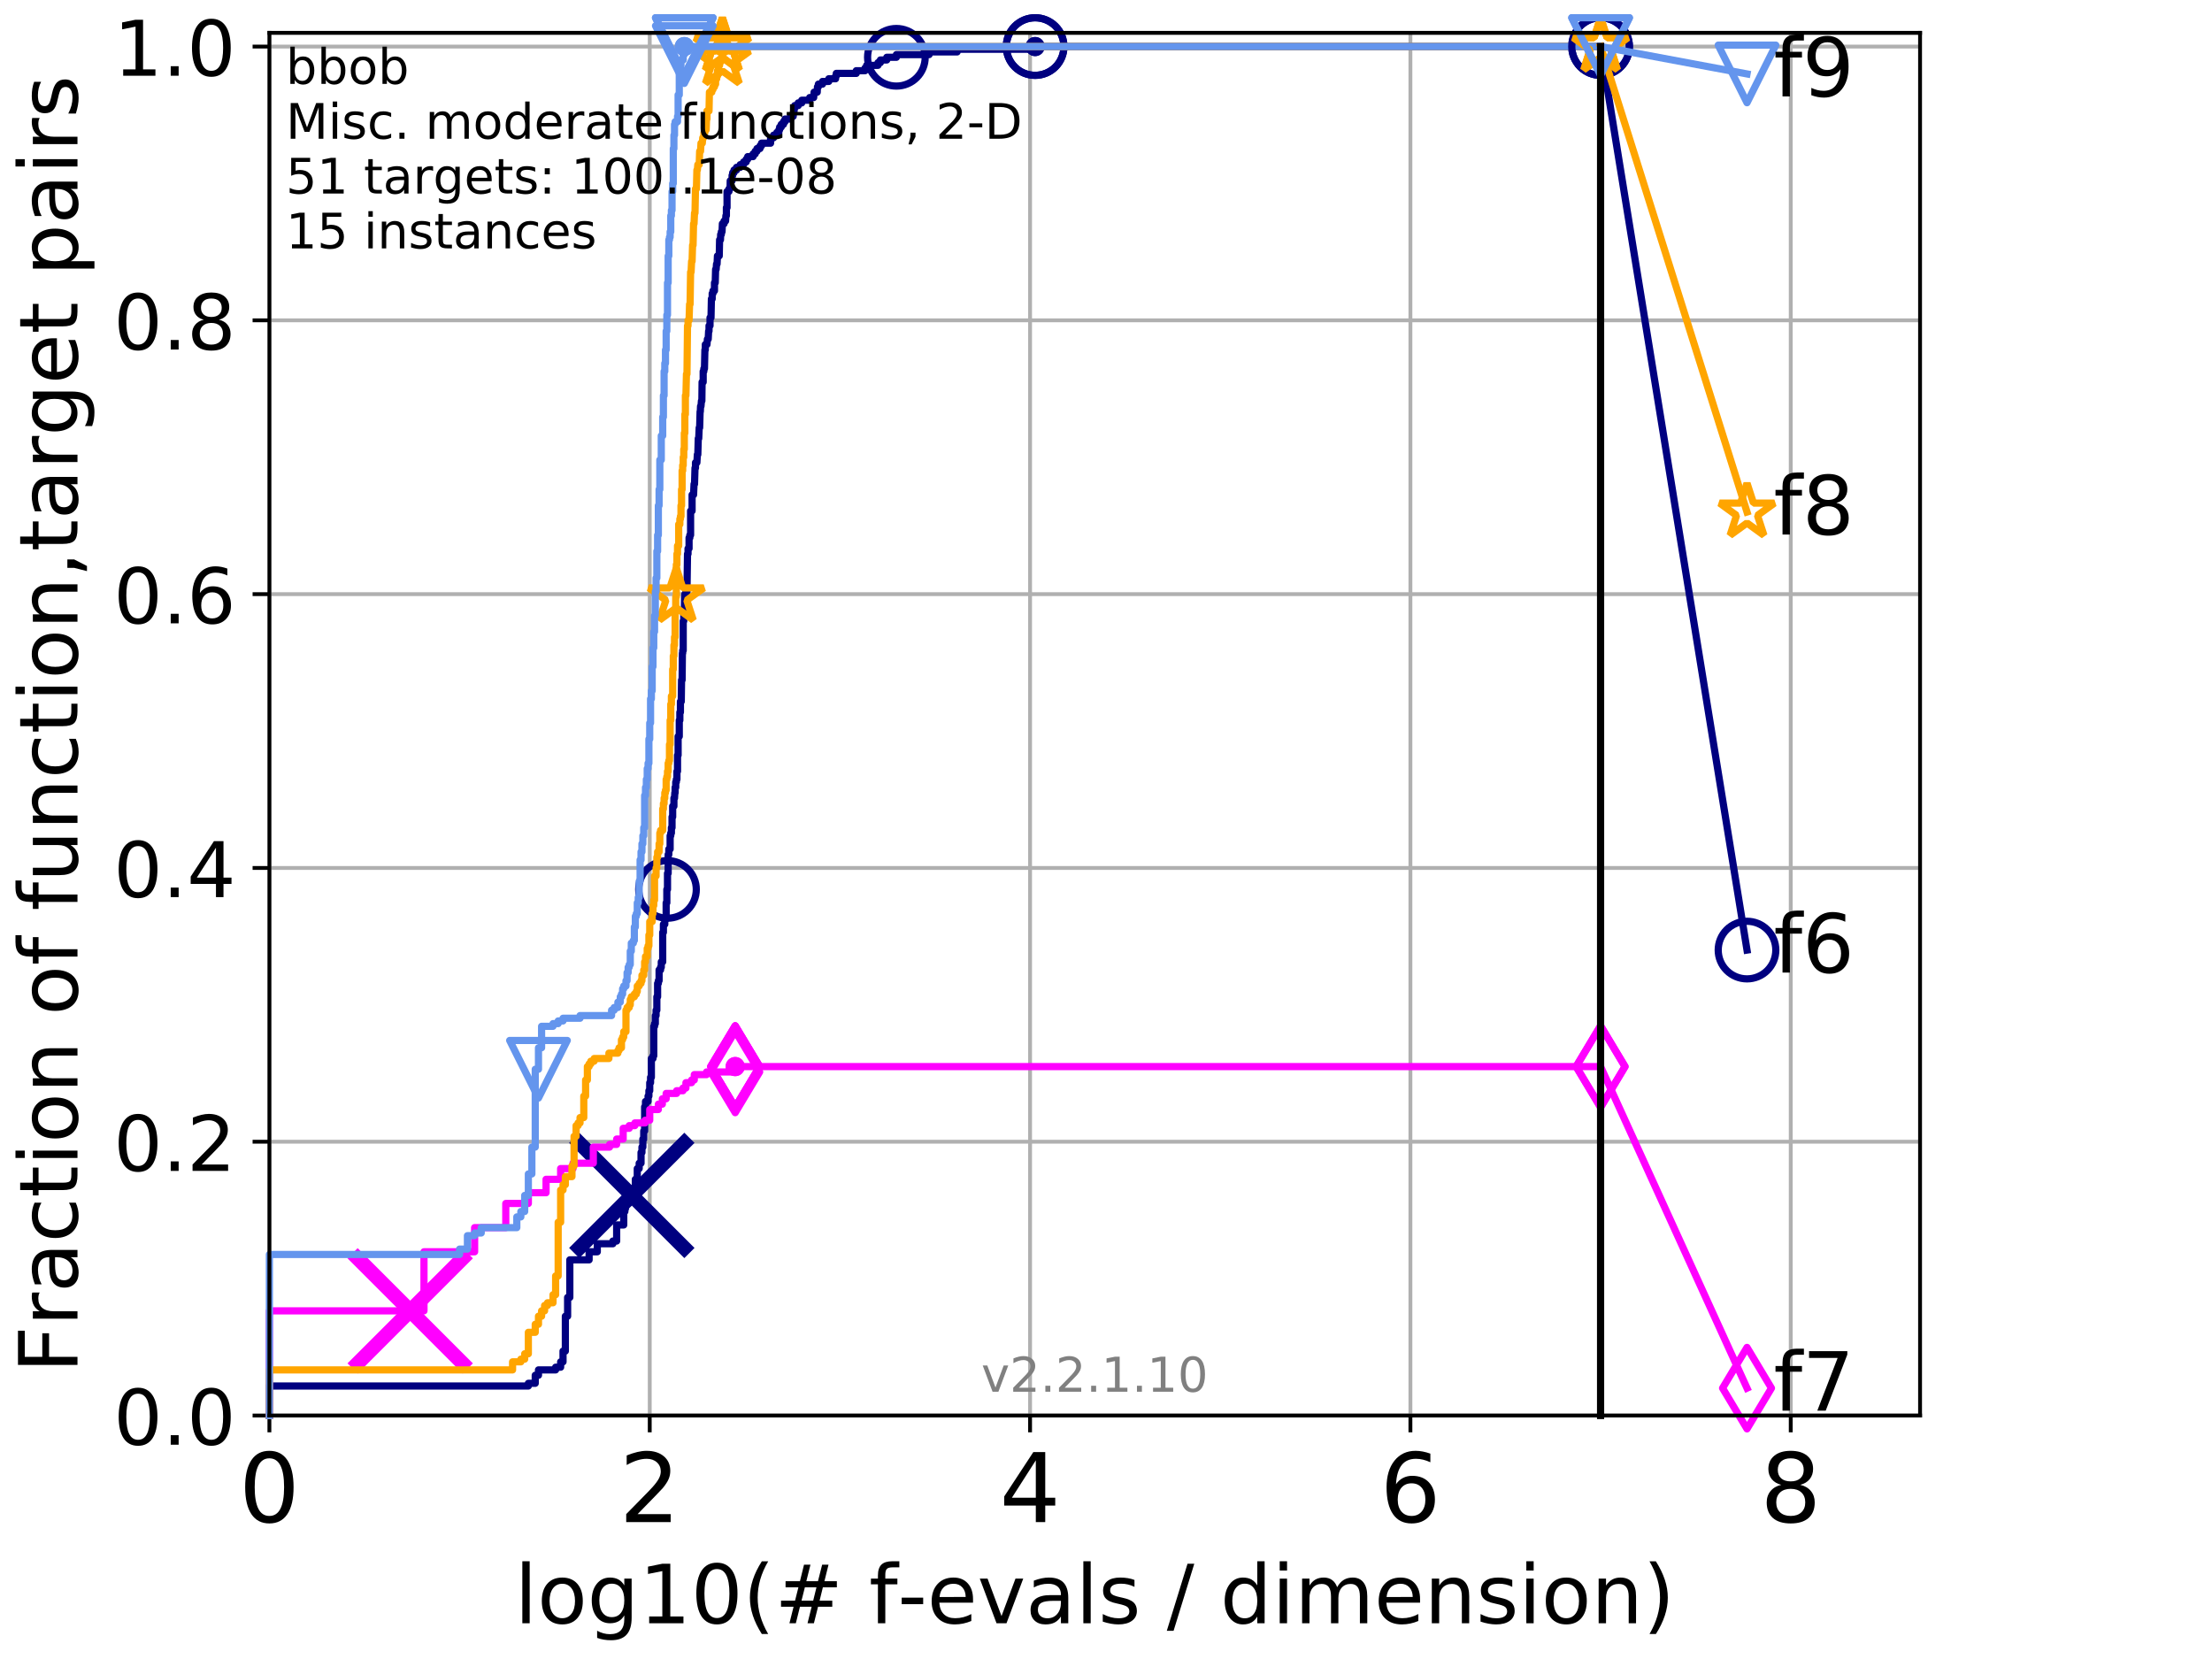 <?xml version="1.0" encoding="utf-8" standalone="no"?>
<!DOCTYPE svg PUBLIC "-//W3C//DTD SVG 1.1//EN"
  "http://www.w3.org/Graphics/SVG/1.1/DTD/svg11.dtd">
<!-- Created with matplotlib (http://matplotlib.org/) -->
<svg height="345.6pt" version="1.1" viewBox="0 0 460.8 345.6" width="460.8pt" xmlns="http://www.w3.org/2000/svg" xmlns:xlink="http://www.w3.org/1999/xlink">
 <defs>
  <style type="text/css">
*{stroke-linecap:butt;stroke-linejoin:round;}
  </style>
 </defs>
 <g id="figure_1">
  <g id="patch_1">
   <path d="M 0 345.6 
L 460.8 345.6 
L 460.8 0 
L 0 0 
z
" style="fill:#ffffff;"/>
  </g>
  <g id="axes_1">
   <g id="patch_2">
    <path d="M 56.12 294.88 
L 399.984 294.88 
L 399.984 6.845 
L 56.12 6.845 
z
" style="fill:#ffffff;"/>
   </g>
   <g id="matplotlib.axis_1">
    <g id="xtick_1">
     <g id="line2d_1">
      <path clip-path="url(#pec0878d535)" d="M 56.12 294.88 
L 56.12 6.845 
" style="fill:none;stroke:#b0b0b0;stroke-linecap:square;stroke-width:0.8;"/>
     </g>
     <g id="line2d_2">
      <defs>
       <path d="M 0 0 
L 0 3.5 
" id="m1cd912f14a" style="stroke:#000000;stroke-width:0.8;"/>
      </defs>
      <g>
       <use style="stroke:#000000;stroke-width:0.8;" x="56.12" xlink:href="#m1cd912f14a" y="294.88"/>
      </g>
     </g>
     <g id="text_1">
      <!-- 0 -->
      <defs>
       <path d="M 31.781 66.406 
Q 24.172 66.406 20.328 58.906 
Q 16.5 51.422 16.5 36.375 
Q 16.5 21.391 20.328 13.891 
Q 24.172 6.391 31.781 6.391 
Q 39.453 6.391 43.281 13.891 
Q 47.125 21.391 47.125 36.375 
Q 47.125 51.422 43.281 58.906 
Q 39.453 66.406 31.781 66.406 
z
M 31.781 74.219 
Q 44.047 74.219 50.516 64.516 
Q 56.984 54.828 56.984 36.375 
Q 56.984 17.969 50.516 8.266 
Q 44.047 -1.422 31.781 -1.422 
Q 19.531 -1.422 13.062 8.266 
Q 6.594 17.969 6.594 36.375 
Q 6.594 54.828 13.062 64.516 
Q 19.531 74.219 31.781 74.219 
z
" id="DejaVuSans-30"/>
      </defs>
      <g transform="translate(49.758 317.077)scale(0.2 -0.2)">
       <use xlink:href="#DejaVuSans-30"/>
      </g>
     </g>
    </g>
    <g id="xtick_2">
     <g id="line2d_3">
      <path clip-path="url(#pec0878d535)" d="M 135.351 294.88 
L 135.351 6.845 
" style="fill:none;stroke:#b0b0b0;stroke-linecap:square;stroke-width:0.8;"/>
     </g>
     <g id="line2d_4">
      <g>
       <use style="stroke:#000000;stroke-width:0.8;" x="135.351" xlink:href="#m1cd912f14a" y="294.88"/>
      </g>
     </g>
     <g id="text_2">
      <!-- 2 -->
      <defs>
       <path d="M 19.188 8.297 
L 53.609 8.297 
L 53.609 0 
L 7.328 0 
L 7.328 8.297 
Q 12.938 14.109 22.625 23.891 
Q 32.328 33.688 34.812 36.531 
Q 39.547 41.844 41.422 45.531 
Q 43.312 49.219 43.312 52.781 
Q 43.312 58.594 39.234 62.25 
Q 35.156 65.922 28.609 65.922 
Q 23.969 65.922 18.812 64.312 
Q 13.672 62.703 7.812 59.422 
L 7.812 69.391 
Q 13.766 71.781 18.938 73 
Q 24.125 74.219 28.422 74.219 
Q 39.75 74.219 46.484 68.547 
Q 53.219 62.891 53.219 53.422 
Q 53.219 48.922 51.531 44.891 
Q 49.859 40.875 45.406 35.406 
Q 44.188 33.984 37.641 27.219 
Q 31.109 20.453 19.188 8.297 
z
" id="DejaVuSans-32"/>
      </defs>
      <g transform="translate(128.989 317.077)scale(0.2 -0.2)">
       <use xlink:href="#DejaVuSans-32"/>
      </g>
     </g>
    </g>
    <g id="xtick_3">
     <g id="line2d_5">
      <path clip-path="url(#pec0878d535)" d="M 214.583 294.88 
L 214.583 6.845 
" style="fill:none;stroke:#b0b0b0;stroke-linecap:square;stroke-width:0.8;"/>
     </g>
     <g id="line2d_6">
      <g>
       <use style="stroke:#000000;stroke-width:0.8;" x="214.583" xlink:href="#m1cd912f14a" y="294.88"/>
      </g>
     </g>
     <g id="text_3">
      <!-- 4 -->
      <defs>
       <path d="M 37.797 64.312 
L 12.891 25.391 
L 37.797 25.391 
z
M 35.203 72.906 
L 47.609 72.906 
L 47.609 25.391 
L 58.016 25.391 
L 58.016 17.188 
L 47.609 17.188 
L 47.609 0 
L 37.797 0 
L 37.797 17.188 
L 4.891 17.188 
L 4.891 26.703 
z
" id="DejaVuSans-34"/>
      </defs>
      <g transform="translate(208.22 317.077)scale(0.2 -0.2)">
       <use xlink:href="#DejaVuSans-34"/>
      </g>
     </g>
    </g>
    <g id="xtick_4">
     <g id="line2d_7">
      <path clip-path="url(#pec0878d535)" d="M 293.814 294.88 
L 293.814 6.845 
" style="fill:none;stroke:#b0b0b0;stroke-linecap:square;stroke-width:0.8;"/>
     </g>
     <g id="line2d_8">
      <g>
       <use style="stroke:#000000;stroke-width:0.8;" x="293.814" xlink:href="#m1cd912f14a" y="294.88"/>
      </g>
     </g>
     <g id="text_4">
      <!-- 6 -->
      <defs>
       <path d="M 33.016 40.375 
Q 26.375 40.375 22.484 35.828 
Q 18.609 31.297 18.609 23.391 
Q 18.609 15.531 22.484 10.953 
Q 26.375 6.391 33.016 6.391 
Q 39.656 6.391 43.531 10.953 
Q 47.406 15.531 47.406 23.391 
Q 47.406 31.297 43.531 35.828 
Q 39.656 40.375 33.016 40.375 
z
M 52.594 71.297 
L 52.594 62.312 
Q 48.875 64.062 45.094 64.984 
Q 41.312 65.922 37.594 65.922 
Q 27.828 65.922 22.672 59.328 
Q 17.531 52.734 16.797 39.406 
Q 19.672 43.656 24.016 45.922 
Q 28.375 48.188 33.594 48.188 
Q 44.578 48.188 50.953 41.516 
Q 57.328 34.859 57.328 23.391 
Q 57.328 12.156 50.688 5.359 
Q 44.047 -1.422 33.016 -1.422 
Q 20.359 -1.422 13.672 8.266 
Q 6.984 17.969 6.984 36.375 
Q 6.984 53.656 15.188 63.938 
Q 23.391 74.219 37.203 74.219 
Q 40.922 74.219 44.703 73.484 
Q 48.484 72.75 52.594 71.297 
z
" id="DejaVuSans-36"/>
      </defs>
      <g transform="translate(287.452 317.077)scale(0.2 -0.2)">
       <use xlink:href="#DejaVuSans-36"/>
      </g>
     </g>
    </g>
    <g id="xtick_5">
     <g id="line2d_9">
      <path clip-path="url(#pec0878d535)" d="M 373.045 294.88 
L 373.045 6.845 
" style="fill:none;stroke:#b0b0b0;stroke-linecap:square;stroke-width:0.8;"/>
     </g>
     <g id="line2d_10">
      <g>
       <use style="stroke:#000000;stroke-width:0.8;" x="373.045" xlink:href="#m1cd912f14a" y="294.88"/>
      </g>
     </g>
     <g id="text_5">
      <!-- 8 -->
      <defs>
       <path d="M 31.781 34.625 
Q 24.75 34.625 20.719 30.859 
Q 16.703 27.094 16.703 20.516 
Q 16.703 13.922 20.719 10.156 
Q 24.75 6.391 31.781 6.391 
Q 38.812 6.391 42.859 10.172 
Q 46.922 13.969 46.922 20.516 
Q 46.922 27.094 42.891 30.859 
Q 38.875 34.625 31.781 34.625 
z
M 21.922 38.812 
Q 15.578 40.375 12.031 44.719 
Q 8.5 49.078 8.5 55.328 
Q 8.5 64.062 14.719 69.141 
Q 20.953 74.219 31.781 74.219 
Q 42.672 74.219 48.875 69.141 
Q 55.078 64.062 55.078 55.328 
Q 55.078 49.078 51.531 44.719 
Q 48 40.375 41.703 38.812 
Q 48.828 37.156 52.797 32.312 
Q 56.781 27.484 56.781 20.516 
Q 56.781 9.906 50.312 4.234 
Q 43.844 -1.422 31.781 -1.422 
Q 19.734 -1.422 13.25 4.234 
Q 6.781 9.906 6.781 20.516 
Q 6.781 27.484 10.781 32.312 
Q 14.797 37.156 21.922 38.812 
z
M 18.312 54.391 
Q 18.312 48.734 21.844 45.562 
Q 25.391 42.391 31.781 42.391 
Q 38.141 42.391 41.719 45.562 
Q 45.312 48.734 45.312 54.391 
Q 45.312 60.062 41.719 63.234 
Q 38.141 66.406 31.781 66.406 
Q 25.391 66.406 21.844 63.234 
Q 18.312 60.062 18.312 54.391 
z
" id="DejaVuSans-38"/>
      </defs>
      <g transform="translate(366.683 317.077)scale(0.2 -0.2)">
       <use xlink:href="#DejaVuSans-38"/>
      </g>
     </g>
    </g>
    <g id="text_6">
     <!-- log10(# f-evals / dimension) -->
     <defs>
      <path d="M 9.422 75.984 
L 18.406 75.984 
L 18.406 0 
L 9.422 0 
z
" id="DejaVuSans-6c"/>
      <path d="M 30.609 48.391 
Q 23.391 48.391 19.188 42.75 
Q 14.984 37.109 14.984 27.297 
Q 14.984 17.484 19.156 11.844 
Q 23.344 6.203 30.609 6.203 
Q 37.797 6.203 41.984 11.859 
Q 46.188 17.531 46.188 27.297 
Q 46.188 37.016 41.984 42.703 
Q 37.797 48.391 30.609 48.391 
z
M 30.609 56 
Q 42.328 56 49.016 48.375 
Q 55.719 40.766 55.719 27.297 
Q 55.719 13.875 49.016 6.219 
Q 42.328 -1.422 30.609 -1.422 
Q 18.844 -1.422 12.172 6.219 
Q 5.516 13.875 5.516 27.297 
Q 5.516 40.766 12.172 48.375 
Q 18.844 56 30.609 56 
z
" id="DejaVuSans-6f"/>
      <path d="M 45.406 27.984 
Q 45.406 37.75 41.375 43.109 
Q 37.359 48.484 30.078 48.484 
Q 22.859 48.484 18.828 43.109 
Q 14.797 37.75 14.797 27.984 
Q 14.797 18.266 18.828 12.891 
Q 22.859 7.516 30.078 7.516 
Q 37.359 7.516 41.375 12.891 
Q 45.406 18.266 45.406 27.984 
z
M 54.391 6.781 
Q 54.391 -7.172 48.188 -13.984 
Q 42 -20.797 29.203 -20.797 
Q 24.469 -20.797 20.266 -20.094 
Q 16.062 -19.391 12.109 -17.922 
L 12.109 -9.188 
Q 16.062 -11.328 19.922 -12.344 
Q 23.781 -13.375 27.781 -13.375 
Q 36.625 -13.375 41.016 -8.766 
Q 45.406 -4.156 45.406 5.172 
L 45.406 9.625 
Q 42.625 4.781 38.281 2.391 
Q 33.938 0 27.875 0 
Q 17.828 0 11.672 7.656 
Q 5.516 15.328 5.516 27.984 
Q 5.516 40.672 11.672 48.328 
Q 17.828 56 27.875 56 
Q 33.938 56 38.281 53.609 
Q 42.625 51.219 45.406 46.391 
L 45.406 54.688 
L 54.391 54.688 
z
" id="DejaVuSans-67"/>
      <path d="M 12.406 8.297 
L 28.516 8.297 
L 28.516 63.922 
L 10.984 60.406 
L 10.984 69.391 
L 28.422 72.906 
L 38.281 72.906 
L 38.281 8.297 
L 54.391 8.297 
L 54.391 0 
L 12.406 0 
z
" id="DejaVuSans-31"/>
      <path d="M 31 75.875 
Q 24.469 64.656 21.281 53.656 
Q 18.109 42.672 18.109 31.391 
Q 18.109 20.125 21.312 9.062 
Q 24.516 -2 31 -13.188 
L 23.188 -13.188 
Q 15.875 -1.703 12.234 9.375 
Q 8.594 20.453 8.594 31.391 
Q 8.594 42.281 12.203 53.312 
Q 15.828 64.359 23.188 75.875 
z
" id="DejaVuSans-28"/>
      <path d="M 51.125 44 
L 36.922 44 
L 32.812 27.688 
L 47.125 27.688 
z
M 43.797 71.781 
L 38.719 51.516 
L 52.984 51.516 
L 58.109 71.781 
L 65.922 71.781 
L 60.891 51.516 
L 76.125 51.516 
L 76.125 44 
L 58.984 44 
L 54.984 27.688 
L 70.516 27.688 
L 70.516 20.219 
L 53.078 20.219 
L 48 0 
L 40.188 0 
L 45.219 20.219 
L 30.906 20.219 
L 25.875 0 
L 18.016 0 
L 23.094 20.219 
L 7.719 20.219 
L 7.719 27.688 
L 24.906 27.688 
L 29 44 
L 13.281 44 
L 13.281 51.516 
L 30.906 51.516 
L 35.891 71.781 
z
" id="DejaVuSans-23"/>
      <path id="DejaVuSans-20"/>
      <path d="M 37.109 75.984 
L 37.109 68.5 
L 28.516 68.5 
Q 23.688 68.5 21.797 66.547 
Q 19.922 64.594 19.922 59.516 
L 19.922 54.688 
L 34.719 54.688 
L 34.719 47.703 
L 19.922 47.703 
L 19.922 0 
L 10.891 0 
L 10.891 47.703 
L 2.297 47.703 
L 2.297 54.688 
L 10.891 54.688 
L 10.891 58.5 
Q 10.891 67.625 15.141 71.797 
Q 19.391 75.984 28.609 75.984 
z
" id="DejaVuSans-66"/>
      <path d="M 4.891 31.391 
L 31.203 31.391 
L 31.203 23.391 
L 4.891 23.391 
z
" id="DejaVuSans-2d"/>
      <path d="M 56.203 29.594 
L 56.203 25.203 
L 14.891 25.203 
Q 15.484 15.922 20.484 11.062 
Q 25.484 6.203 34.422 6.203 
Q 39.594 6.203 44.453 7.469 
Q 49.312 8.734 54.109 11.281 
L 54.109 2.781 
Q 49.266 0.734 44.188 -0.344 
Q 39.109 -1.422 33.891 -1.422 
Q 20.797 -1.422 13.156 6.188 
Q 5.516 13.812 5.516 26.812 
Q 5.516 40.234 12.766 48.109 
Q 20.016 56 32.328 56 
Q 43.359 56 49.781 48.891 
Q 56.203 41.797 56.203 29.594 
z
M 47.219 32.234 
Q 47.125 39.594 43.094 43.984 
Q 39.062 48.391 32.422 48.391 
Q 24.906 48.391 20.391 44.141 
Q 15.875 39.891 15.188 32.172 
z
" id="DejaVuSans-65"/>
      <path d="M 2.984 54.688 
L 12.5 54.688 
L 29.594 8.797 
L 46.688 54.688 
L 56.203 54.688 
L 35.688 0 
L 23.484 0 
z
" id="DejaVuSans-76"/>
      <path d="M 34.281 27.484 
Q 23.391 27.484 19.188 25 
Q 14.984 22.516 14.984 16.5 
Q 14.984 11.719 18.141 8.906 
Q 21.297 6.109 26.703 6.109 
Q 34.188 6.109 38.703 11.406 
Q 43.219 16.703 43.219 25.484 
L 43.219 27.484 
z
M 52.203 31.203 
L 52.203 0 
L 43.219 0 
L 43.219 8.297 
Q 40.141 3.328 35.547 0.953 
Q 30.953 -1.422 24.312 -1.422 
Q 15.922 -1.422 10.953 3.297 
Q 6 8.016 6 15.922 
Q 6 25.141 12.172 29.828 
Q 18.359 34.516 30.609 34.516 
L 43.219 34.516 
L 43.219 35.406 
Q 43.219 41.609 39.141 45 
Q 35.062 48.391 27.688 48.391 
Q 23 48.391 18.547 47.266 
Q 14.109 46.141 10.016 43.891 
L 10.016 52.203 
Q 14.938 54.109 19.578 55.047 
Q 24.219 56 28.609 56 
Q 40.484 56 46.344 49.844 
Q 52.203 43.703 52.203 31.203 
z
" id="DejaVuSans-61"/>
      <path d="M 44.281 53.078 
L 44.281 44.578 
Q 40.484 46.531 36.375 47.5 
Q 32.281 48.484 27.875 48.484 
Q 21.188 48.484 17.844 46.438 
Q 14.5 44.391 14.5 40.281 
Q 14.5 37.156 16.891 35.375 
Q 19.281 33.594 26.516 31.984 
L 29.594 31.297 
Q 39.156 29.25 43.188 25.516 
Q 47.219 21.781 47.219 15.094 
Q 47.219 7.469 41.188 3.016 
Q 35.156 -1.422 24.609 -1.422 
Q 20.219 -1.422 15.453 -0.562 
Q 10.688 0.297 5.422 2 
L 5.422 11.281 
Q 10.406 8.688 15.234 7.391 
Q 20.062 6.109 24.812 6.109 
Q 31.156 6.109 34.562 8.281 
Q 37.984 10.453 37.984 14.406 
Q 37.984 18.062 35.516 20.016 
Q 33.062 21.969 24.703 23.781 
L 21.578 24.516 
Q 13.234 26.266 9.516 29.906 
Q 5.812 33.547 5.812 39.891 
Q 5.812 47.609 11.281 51.797 
Q 16.75 56 26.812 56 
Q 31.781 56 36.172 55.266 
Q 40.578 54.547 44.281 53.078 
z
" id="DejaVuSans-73"/>
      <path d="M 25.391 72.906 
L 33.688 72.906 
L 8.297 -9.281 
L 0 -9.281 
z
" id="DejaVuSans-2f"/>
      <path d="M 45.406 46.391 
L 45.406 75.984 
L 54.391 75.984 
L 54.391 0 
L 45.406 0 
L 45.406 8.203 
Q 42.578 3.328 38.25 0.953 
Q 33.938 -1.422 27.875 -1.422 
Q 17.969 -1.422 11.734 6.484 
Q 5.516 14.406 5.516 27.297 
Q 5.516 40.188 11.734 48.094 
Q 17.969 56 27.875 56 
Q 33.938 56 38.25 53.625 
Q 42.578 51.266 45.406 46.391 
z
M 14.797 27.297 
Q 14.797 17.391 18.875 11.75 
Q 22.953 6.109 30.078 6.109 
Q 37.203 6.109 41.297 11.75 
Q 45.406 17.391 45.406 27.297 
Q 45.406 37.203 41.297 42.844 
Q 37.203 48.484 30.078 48.484 
Q 22.953 48.484 18.875 42.844 
Q 14.797 37.203 14.797 27.297 
z
" id="DejaVuSans-64"/>
      <path d="M 9.422 54.688 
L 18.406 54.688 
L 18.406 0 
L 9.422 0 
z
M 9.422 75.984 
L 18.406 75.984 
L 18.406 64.594 
L 9.422 64.594 
z
" id="DejaVuSans-69"/>
      <path d="M 52 44.188 
Q 55.375 50.25 60.062 53.125 
Q 64.75 56 71.094 56 
Q 79.641 56 84.281 50.016 
Q 88.922 44.047 88.922 33.016 
L 88.922 0 
L 79.891 0 
L 79.891 32.719 
Q 79.891 40.578 77.094 44.375 
Q 74.312 48.188 68.609 48.188 
Q 61.625 48.188 57.562 43.547 
Q 53.516 38.922 53.516 30.906 
L 53.516 0 
L 44.484 0 
L 44.484 32.719 
Q 44.484 40.625 41.703 44.406 
Q 38.922 48.188 33.109 48.188 
Q 26.219 48.188 22.156 43.531 
Q 18.109 38.875 18.109 30.906 
L 18.109 0 
L 9.078 0 
L 9.078 54.688 
L 18.109 54.688 
L 18.109 46.188 
Q 21.188 51.219 25.484 53.609 
Q 29.781 56 35.688 56 
Q 41.656 56 45.828 52.969 
Q 50 49.953 52 44.188 
z
" id="DejaVuSans-6d"/>
      <path d="M 54.891 33.016 
L 54.891 0 
L 45.906 0 
L 45.906 32.719 
Q 45.906 40.484 42.875 44.328 
Q 39.844 48.188 33.797 48.188 
Q 26.516 48.188 22.312 43.547 
Q 18.109 38.922 18.109 30.906 
L 18.109 0 
L 9.078 0 
L 9.078 54.688 
L 18.109 54.688 
L 18.109 46.188 
Q 21.344 51.125 25.703 53.562 
Q 30.078 56 35.797 56 
Q 45.219 56 50.047 50.172 
Q 54.891 44.344 54.891 33.016 
z
" id="DejaVuSans-6e"/>
      <path d="M 8.016 75.875 
L 15.828 75.875 
Q 23.141 64.359 26.781 53.312 
Q 30.422 42.281 30.422 31.391 
Q 30.422 20.453 26.781 9.375 
Q 23.141 -1.703 15.828 -13.188 
L 8.016 -13.188 
Q 14.5 -2 17.703 9.062 
Q 20.906 20.125 20.906 31.391 
Q 20.906 42.672 17.703 53.656 
Q 14.5 64.656 8.016 75.875 
z
" id="DejaVuSans-29"/>
     </defs>
     <g transform="translate(107.211 338.154)scale(0.17 -0.17)">
      <use xlink:href="#DejaVuSans-6c"/>
      <use x="27.783" xlink:href="#DejaVuSans-6f"/>
      <use x="88.965" xlink:href="#DejaVuSans-67"/>
      <use x="152.441" xlink:href="#DejaVuSans-31"/>
      <use x="216.064" xlink:href="#DejaVuSans-30"/>
      <use x="279.688" xlink:href="#DejaVuSans-28"/>
      <use x="318.701" xlink:href="#DejaVuSans-23"/>
      <use x="402.49" xlink:href="#DejaVuSans-20"/>
      <use x="434.277" xlink:href="#DejaVuSans-66"/>
      <use x="469.404" xlink:href="#DejaVuSans-2d"/>
      <use x="505.488" xlink:href="#DejaVuSans-65"/>
      <use x="567.012" xlink:href="#DejaVuSans-76"/>
      <use x="626.191" xlink:href="#DejaVuSans-61"/>
      <use x="687.471" xlink:href="#DejaVuSans-6c"/>
      <use x="715.254" xlink:href="#DejaVuSans-73"/>
      <use x="767.354" xlink:href="#DejaVuSans-20"/>
      <use x="799.141" xlink:href="#DejaVuSans-2f"/>
      <use x="832.832" xlink:href="#DejaVuSans-20"/>
      <use x="864.619" xlink:href="#DejaVuSans-64"/>
      <use x="928.096" xlink:href="#DejaVuSans-69"/>
      <use x="955.879" xlink:href="#DejaVuSans-6d"/>
      <use x="1053.291" xlink:href="#DejaVuSans-65"/>
      <use x="1114.814" xlink:href="#DejaVuSans-6e"/>
      <use x="1178.193" xlink:href="#DejaVuSans-73"/>
      <use x="1230.293" xlink:href="#DejaVuSans-69"/>
      <use x="1258.076" xlink:href="#DejaVuSans-6f"/>
      <use x="1319.258" xlink:href="#DejaVuSans-6e"/>
      <use x="1382.637" xlink:href="#DejaVuSans-29"/>
     </g>
    </g>
   </g>
   <g id="matplotlib.axis_2">
    <g id="ytick_1">
     <g id="line2d_11">
      <path clip-path="url(#pec0878d535)" d="M 56.12 294.88 
L 399.984 294.88 
" style="fill:none;stroke:#b0b0b0;stroke-linecap:square;stroke-width:0.8;"/>
     </g>
     <g id="line2d_12">
      <defs>
       <path d="M 0 0 
L -3.5 0 
" id="m9d12682c50" style="stroke:#000000;stroke-width:0.8;"/>
      </defs>
      <g>
       <use style="stroke:#000000;stroke-width:0.8;" x="56.12" xlink:href="#m9d12682c50" y="294.88"/>
      </g>
     </g>
     <g id="text_7">
      <!-- 0.0 -->
      <defs>
       <path d="M 10.688 12.406 
L 21 12.406 
L 21 0 
L 10.688 0 
z
" id="DejaVuSans-2e"/>
      </defs>
      <g transform="translate(23.675 300.959)scale(0.16 -0.16)">
       <use xlink:href="#DejaVuSans-30"/>
       <use x="63.623" xlink:href="#DejaVuSans-2e"/>
       <use x="95.41" xlink:href="#DejaVuSans-30"/>
      </g>
     </g>
    </g>
    <g id="ytick_2">
     <g id="line2d_13">
      <path clip-path="url(#pec0878d535)" d="M 56.12 237.843 
L 399.984 237.843 
" style="fill:none;stroke:#b0b0b0;stroke-linecap:square;stroke-width:0.8;"/>
     </g>
     <g id="line2d_14">
      <g>
       <use style="stroke:#000000;stroke-width:0.8;" x="56.12" xlink:href="#m9d12682c50" y="237.843"/>
      </g>
     </g>
     <g id="text_8">
      <!-- 0.2 -->
      <g transform="translate(23.675 243.922)scale(0.16 -0.16)">
       <use xlink:href="#DejaVuSans-30"/>
       <use x="63.623" xlink:href="#DejaVuSans-2e"/>
       <use x="95.41" xlink:href="#DejaVuSans-32"/>
      </g>
     </g>
    </g>
    <g id="ytick_3">
     <g id="line2d_15">
      <path clip-path="url(#pec0878d535)" d="M 56.12 180.807 
L 399.984 180.807 
" style="fill:none;stroke:#b0b0b0;stroke-linecap:square;stroke-width:0.8;"/>
     </g>
     <g id="line2d_16">
      <g>
       <use style="stroke:#000000;stroke-width:0.8;" x="56.12" xlink:href="#m9d12682c50" y="180.807"/>
      </g>
     </g>
     <g id="text_9">
      <!-- 0.4 -->
      <g transform="translate(23.675 186.886)scale(0.16 -0.16)">
       <use xlink:href="#DejaVuSans-30"/>
       <use x="63.623" xlink:href="#DejaVuSans-2e"/>
       <use x="95.41" xlink:href="#DejaVuSans-34"/>
      </g>
     </g>
    </g>
    <g id="ytick_4">
     <g id="line2d_17">
      <path clip-path="url(#pec0878d535)" d="M 56.12 123.77 
L 399.984 123.77 
" style="fill:none;stroke:#b0b0b0;stroke-linecap:square;stroke-width:0.8;"/>
     </g>
     <g id="line2d_18">
      <g>
       <use style="stroke:#000000;stroke-width:0.8;" x="56.12" xlink:href="#m9d12682c50" y="123.77"/>
      </g>
     </g>
     <g id="text_10">
      <!-- 0.6 -->
      <g transform="translate(23.675 129.849)scale(0.16 -0.16)">
       <use xlink:href="#DejaVuSans-30"/>
       <use x="63.623" xlink:href="#DejaVuSans-2e"/>
       <use x="95.41" xlink:href="#DejaVuSans-36"/>
      </g>
     </g>
    </g>
    <g id="ytick_5">
     <g id="line2d_19">
      <path clip-path="url(#pec0878d535)" d="M 56.12 66.734 
L 399.984 66.734 
" style="fill:none;stroke:#b0b0b0;stroke-linecap:square;stroke-width:0.8;"/>
     </g>
     <g id="line2d_20">
      <g>
       <use style="stroke:#000000;stroke-width:0.8;" x="56.12" xlink:href="#m9d12682c50" y="66.734"/>
      </g>
     </g>
     <g id="text_11">
      <!-- 0.8 -->
      <g transform="translate(23.675 72.812)scale(0.16 -0.16)">
       <use xlink:href="#DejaVuSans-30"/>
       <use x="63.623" xlink:href="#DejaVuSans-2e"/>
       <use x="95.41" xlink:href="#DejaVuSans-38"/>
      </g>
     </g>
    </g>
    <g id="ytick_6">
     <g id="line2d_21">
      <path clip-path="url(#pec0878d535)" d="M 56.12 9.697 
L 399.984 9.697 
" style="fill:none;stroke:#b0b0b0;stroke-linecap:square;stroke-width:0.8;"/>
     </g>
     <g id="line2d_22">
      <g>
       <use style="stroke:#000000;stroke-width:0.8;" x="56.12" xlink:href="#m9d12682c50" y="9.697"/>
      </g>
     </g>
     <g id="text_12">
      <!-- 1.0 -->
      <g transform="translate(23.675 15.776)scale(0.16 -0.16)">
       <use xlink:href="#DejaVuSans-31"/>
       <use x="63.623" xlink:href="#DejaVuSans-2e"/>
       <use x="95.41" xlink:href="#DejaVuSans-30"/>
      </g>
     </g>
    </g>
    <g id="text_13">
     <!-- Fraction of function,target pairs -->
     <defs>
      <path d="M 9.812 72.906 
L 51.703 72.906 
L 51.703 64.594 
L 19.672 64.594 
L 19.672 43.109 
L 48.578 43.109 
L 48.578 34.812 
L 19.672 34.812 
L 19.672 0 
L 9.812 0 
z
" id="DejaVuSans-46"/>
      <path d="M 41.109 46.297 
Q 39.594 47.172 37.812 47.578 
Q 36.031 48 33.891 48 
Q 26.266 48 22.188 43.047 
Q 18.109 38.094 18.109 28.812 
L 18.109 0 
L 9.078 0 
L 9.078 54.688 
L 18.109 54.688 
L 18.109 46.188 
Q 20.953 51.172 25.484 53.578 
Q 30.031 56 36.531 56 
Q 37.453 56 38.578 55.875 
Q 39.703 55.766 41.062 55.516 
z
" id="DejaVuSans-72"/>
      <path d="M 48.781 52.594 
L 48.781 44.188 
Q 44.969 46.297 41.141 47.344 
Q 37.312 48.391 33.406 48.391 
Q 24.656 48.391 19.812 42.844 
Q 14.984 37.312 14.984 27.297 
Q 14.984 17.281 19.812 11.734 
Q 24.656 6.203 33.406 6.203 
Q 37.312 6.203 41.141 7.25 
Q 44.969 8.297 48.781 10.406 
L 48.781 2.094 
Q 45.016 0.344 40.984 -0.531 
Q 36.969 -1.422 32.422 -1.422 
Q 20.062 -1.422 12.781 6.344 
Q 5.516 14.109 5.516 27.297 
Q 5.516 40.672 12.859 48.328 
Q 20.219 56 33.016 56 
Q 37.156 56 41.109 55.141 
Q 45.062 54.297 48.781 52.594 
z
" id="DejaVuSans-63"/>
      <path d="M 18.312 70.219 
L 18.312 54.688 
L 36.812 54.688 
L 36.812 47.703 
L 18.312 47.703 
L 18.312 18.016 
Q 18.312 11.328 20.141 9.422 
Q 21.969 7.516 27.594 7.516 
L 36.812 7.516 
L 36.812 0 
L 27.594 0 
Q 17.188 0 13.234 3.875 
Q 9.281 7.766 9.281 18.016 
L 9.281 47.703 
L 2.688 47.703 
L 2.688 54.688 
L 9.281 54.688 
L 9.281 70.219 
z
" id="DejaVuSans-74"/>
      <path d="M 8.5 21.578 
L 8.5 54.688 
L 17.484 54.688 
L 17.484 21.922 
Q 17.484 14.156 20.5 10.266 
Q 23.531 6.391 29.594 6.391 
Q 36.859 6.391 41.078 11.031 
Q 45.312 15.672 45.312 23.688 
L 45.312 54.688 
L 54.297 54.688 
L 54.297 0 
L 45.312 0 
L 45.312 8.406 
Q 42.047 3.422 37.719 1 
Q 33.406 -1.422 27.688 -1.422 
Q 18.266 -1.422 13.375 4.438 
Q 8.5 10.297 8.5 21.578 
z
M 31.109 56 
z
" id="DejaVuSans-75"/>
      <path d="M 11.719 12.406 
L 22.016 12.406 
L 22.016 4 
L 14.016 -11.625 
L 7.719 -11.625 
L 11.719 4 
z
" id="DejaVuSans-2c"/>
      <path d="M 18.109 8.203 
L 18.109 -20.797 
L 9.078 -20.797 
L 9.078 54.688 
L 18.109 54.688 
L 18.109 46.391 
Q 20.953 51.266 25.266 53.625 
Q 29.594 56 35.594 56 
Q 45.562 56 51.781 48.094 
Q 58.016 40.188 58.016 27.297 
Q 58.016 14.406 51.781 6.484 
Q 45.562 -1.422 35.594 -1.422 
Q 29.594 -1.422 25.266 0.953 
Q 20.953 3.328 18.109 8.203 
z
M 48.688 27.297 
Q 48.688 37.203 44.609 42.844 
Q 40.531 48.484 33.406 48.484 
Q 26.266 48.484 22.188 42.844 
Q 18.109 37.203 18.109 27.297 
Q 18.109 17.391 22.188 11.75 
Q 26.266 6.109 33.406 6.109 
Q 40.531 6.109 44.609 11.75 
Q 48.688 17.391 48.688 27.297 
z
" id="DejaVuSans-70"/>
     </defs>
     <g transform="translate(16.14 286.002)rotate(-90)scale(0.17 -0.17)">
      <use xlink:href="#DejaVuSans-46"/>
      <use x="57.41" xlink:href="#DejaVuSans-72"/>
      <use x="98.523" xlink:href="#DejaVuSans-61"/>
      <use x="159.803" xlink:href="#DejaVuSans-63"/>
      <use x="214.783" xlink:href="#DejaVuSans-74"/>
      <use x="253.992" xlink:href="#DejaVuSans-69"/>
      <use x="281.775" xlink:href="#DejaVuSans-6f"/>
      <use x="342.957" xlink:href="#DejaVuSans-6e"/>
      <use x="406.336" xlink:href="#DejaVuSans-20"/>
      <use x="438.123" xlink:href="#DejaVuSans-6f"/>
      <use x="499.305" xlink:href="#DejaVuSans-66"/>
      <use x="534.51" xlink:href="#DejaVuSans-20"/>
      <use x="566.297" xlink:href="#DejaVuSans-66"/>
      <use x="601.502" xlink:href="#DejaVuSans-75"/>
      <use x="664.881" xlink:href="#DejaVuSans-6e"/>
      <use x="728.26" xlink:href="#DejaVuSans-63"/>
      <use x="783.24" xlink:href="#DejaVuSans-74"/>
      <use x="822.449" xlink:href="#DejaVuSans-69"/>
      <use x="850.232" xlink:href="#DejaVuSans-6f"/>
      <use x="911.414" xlink:href="#DejaVuSans-6e"/>
      <use x="974.793" xlink:href="#DejaVuSans-2c"/>
      <use x="1006.58" xlink:href="#DejaVuSans-74"/>
      <use x="1045.789" xlink:href="#DejaVuSans-61"/>
      <use x="1107.068" xlink:href="#DejaVuSans-72"/>
      <use x="1148.166" xlink:href="#DejaVuSans-67"/>
      <use x="1211.643" xlink:href="#DejaVuSans-65"/>
      <use x="1273.166" xlink:href="#DejaVuSans-74"/>
      <use x="1312.375" xlink:href="#DejaVuSans-20"/>
      <use x="1344.162" xlink:href="#DejaVuSans-70"/>
      <use x="1407.639" xlink:href="#DejaVuSans-61"/>
      <use x="1468.918" xlink:href="#DejaVuSans-69"/>
      <use x="1496.701" xlink:href="#DejaVuSans-72"/>
      <use x="1537.814" xlink:href="#DejaVuSans-73"/>
     </g>
    </g>
   </g>
   <g id="line2d_23">
    <defs>
     <path d="M 0 1.5 
C 0.398 1.5 0.779 1.342 1.061 1.061 
C 1.342 0.779 1.5 0.398 1.5 0 
C 1.5 -0.398 1.342 -0.779 1.061 -1.061 
C 0.779 -1.342 0.398 -1.5 0 -1.5 
C -0.398 -1.5 -0.779 -1.342 -1.061 -1.061 
C -1.342 -0.779 -1.5 -0.398 -1.5 0 
C -1.5 0.398 -1.342 0.779 -1.061 1.061 
C -0.779 1.342 -0.398 1.5 0 1.5 
z
" id="mae35355a7b" style="stroke:#000080;"/>
    </defs>
    <g>
     <use style="fill:#000080;stroke:#000080;" x="215.634" xlink:href="#mae35355a7b" y="9.697"/>
     <use style="fill:#000080;stroke:#000080;" x="215.634" xlink:href="#mae35355a7b" y="9.697"/>
    </g>
   </g>
   <g id="line2d_24">
    <path d="M 56.12 294.88 
L 56.12 288.729 
L 110.066 288.729 
L 110.066 288.17 
L 111.5 288.17 
L 111.5 286.492 
L 112.175 286.492 
L 112.175 285.374 
L 115.748 285.374 
L 115.748 284.815 
L 116.791 284.815 
L 116.791 283.696 
L 117.289 283.696 
L 117.289 281.46 
L 117.774 281.46 
L 117.774 274.19 
L 118.245 274.19 
L 118.245 270.276 
L 118.704 270.276 
L 118.704 262.447 
L 122.723 262.447 
L 122.723 260.77 
L 124.428 260.77 
L 124.428 259.092 
L 127.673 259.092 
L 127.673 258.533 
L 128.461 258.533 
L 128.461 255.178 
L 129.937 255.178 
L 129.937 252.382 
L 130.171 252.382 
L 130.171 251.823 
L 130.287 251.823 
L 130.287 251.264 
L 130.402 251.264 
L 130.402 250.705 
L 130.966 250.705 
L 130.966 250.145 
L 131.187 250.145 
L 131.187 249.586 
L 131.512 249.586 
L 131.512 249.027 
L 131.726 249.027 
L 131.726 248.468 
L 131.937 248.468 
L 131.937 247.909 
L 132.146 247.909 
L 132.146 247.35 
L 132.352 247.35 
L 132.352 245.672 
L 132.756 245.672 
L 132.756 243.435 
L 133.152 243.435 
L 133.152 242.317 
L 133.539 242.317 
L 133.539 240.08 
L 133.729 240.08 
L 133.729 238.962 
L 133.917 238.962 
L 133.917 237.284 
L 134.103 237.284 
L 134.103 235.607 
L 134.287 235.607 
L 134.287 230.574 
L 134.469 230.574 
L 134.469 229.456 
L 135.004 229.456 
L 135.004 228.337 
L 135.178 228.337 
L 135.178 227.219 
L 135.351 227.219 
L 135.351 225.541 
L 135.523 225.541 
L 135.523 224.423 
L 135.692 224.423 
L 135.692 220.509 
L 136.026 220.509 
L 136.026 219.95 
L 136.191 219.95 
L 136.191 213.799 
L 136.354 213.799 
L 136.354 213.239 
L 136.515 213.239 
L 136.515 211.562 
L 136.675 211.562 
L 136.675 210.443 
L 136.834 210.443 
L 136.834 207.648 
L 136.991 207.648 
L 136.991 204.852 
L 137.147 204.852 
L 137.147 204.292 
L 137.301 204.292 
L 137.301 202.056 
L 137.606 202.056 
L 137.606 201.497 
L 137.756 201.497 
L 137.756 200.378 
L 138.053 200.378 
L 138.053 194.227 
L 138.199 194.227 
L 138.199 192.55 
L 138.488 192.55 
L 138.488 191.431 
L 138.773 191.431 
L 138.773 188.076 
L 138.913 188.076 
L 138.913 185.28 
L 139.052 185.28 
L 139.052 181.925 
L 139.19 181.925 
L 139.19 178.011 
L 139.328 178.011 
L 139.328 176.893 
L 139.599 176.893 
L 139.599 174.097 
L 139.732 174.097 
L 139.732 173.537 
L 139.865 173.537 
L 139.865 172.419 
L 139.997 172.419 
L 139.997 170.182 
L 140.128 170.182 
L 140.128 167.946 
L 140.387 167.946 
L 140.387 166.268 
L 140.515 166.268 
L 140.578 165.15 
L 140.642 165.15 
L 140.642 164.031 
L 140.768 164.031 
L 140.768 162.913 
L 140.893 162.913 
L 140.893 162.354 
L 141.017 162.354 
L 141.017 160.676 
L 141.14 160.676 
L 141.14 157.321 
L 141.263 157.321 
L 141.263 153.407 
L 141.505 153.407 
L 141.505 150.052 
L 141.625 150.052 
L 141.625 148.374 
L 141.744 148.374 
L 141.744 146.138 
L 141.921 146.138 
L 141.98 141.664 
L 142.096 141.664 
L 142.154 136.072 
L 142.212 136.072 
L 142.212 135.513 
L 142.327 135.513 
L 142.327 129.362 
L 142.442 129.362 
L 142.442 127.685 
L 142.555 127.685 
L 142.612 124.329 
L 142.668 124.329 
L 142.668 123.77 
L 142.891 123.77 
L 142.891 123.211 
L 143.112 123.211 
L 143.221 115.383 
L 143.33 115.383 
L 143.33 114.264 
L 143.545 114.264 
L 143.545 112.027 
L 143.704 112.027 
L 143.704 111.468 
L 143.863 111.468 
L 143.863 106.436 
L 144.174 106.436 
L 144.174 103.08 
L 144.481 103.08 
L 144.582 100.844 
L 144.682 100.844 
L 144.782 97.489 
L 144.881 97.489 
L 144.881 96.37 
L 145.175 96.37 
L 145.272 94.693 
L 145.368 94.693 
L 145.464 91.338 
L 145.559 91.338 
L 145.654 89.101 
L 145.749 89.101 
L 145.842 85.746 
L 145.889 85.746 
L 145.936 84.627 
L 146.028 84.627 
L 146.121 83.509 
L 146.212 83.509 
L 146.258 79.595 
L 146.485 79.595 
L 146.485 77.358 
L 146.619 77.358 
L 146.619 76.799 
L 146.753 76.799 
L 146.841 72.885 
L 146.929 72.885 
L 146.929 71.766 
L 147.277 71.766 
L 147.363 70.648 
L 147.533 70.648 
L 147.618 68.97 
L 147.702 68.97 
L 147.702 67.852 
L 147.91 67.852 
L 147.91 66.174 
L 148.116 66.174 
L 148.198 62.26 
L 148.36 62.26 
L 148.36 61.142 
L 148.521 61.142 
L 148.521 60.583 
L 148.838 60.583 
L 148.838 58.905 
L 148.995 58.905 
L 149.072 56.109 
L 149.188 56.109 
L 149.265 54.991 
L 149.38 54.991 
L 149.456 53.313 
L 149.83 53.313 
L 149.904 49.958 
L 150.088 49.958 
L 150.124 48.84 
L 150.27 48.84 
L 150.27 48.281 
L 150.414 48.281 
L 150.485 46.603 
L 150.838 46.603 
L 150.838 46.044 
L 151.15 46.044 
L 151.219 44.926 
L 151.321 44.926 
L 151.321 43.248 
L 151.457 43.248 
L 151.457 39.893 
L 151.857 39.893 
L 151.857 39.334 
L 152.086 39.334 
L 152.119 37.656 
L 152.504 37.656 
L 152.504 36.538 
L 152.63 36.538 
L 152.63 35.979 
L 152.911 35.979 
L 152.911 35.419 
L 153.431 35.419 
L 153.431 34.86 
L 154.195 34.86 
L 154.195 34.301 
L 154.9 34.301 
L 154.9 33.742 
L 155.444 33.742 
L 155.444 33.183 
L 155.762 33.183 
L 155.762 32.624 
L 156.88 32.624 
L 156.88 32.064 
L 157.318 32.064 
L 157.318 31.505 
L 157.698 31.505 
L 157.698 30.946 
L 158.32 30.946 
L 158.32 30.387 
L 158.634 30.387 
L 158.634 29.828 
L 160.526 29.828 
L 160.526 28.709 
L 161.152 28.709 
L 161.152 28.15 
L 161.83 28.15 
L 161.83 27.591 
L 162.249 27.591 
L 162.249 27.032 
L 162.411 27.032 
L 162.411 26.473 
L 162.747 26.473 
L 162.747 25.913 
L 163.213 25.913 
L 163.213 25.354 
L 163.533 25.354 
L 163.533 24.795 
L 164.713 24.795 
L 164.713 24.236 
L 165.235 24.236 
L 165.326 23.117 
L 165.431 23.117 
L 165.431 22.558 
L 165.55 22.558 
L 165.55 21.999 
L 166.278 21.999 
L 166.278 21.44 
L 167.018 21.44 
L 167.018 20.881 
L 168.67 20.881 
L 168.67 20.322 
L 169.505 20.322 
L 169.588 19.203 
L 170.245 19.203 
L 170.291 18.085 
L 170.481 18.085 
L 170.481 17.526 
L 171.342 17.526 
L 171.342 16.966 
L 172.65 16.966 
L 172.65 16.407 
L 174.066 16.407 
L 174.066 15.848 
L 174.211 15.848 
L 174.211 15.289 
L 178.374 15.289 
L 178.374 14.73 
L 180.207 14.73 
L 180.207 14.171 
L 180.54 14.171 
L 180.54 13.611 
L 182.897 13.611 
L 182.897 13.052 
L 183.399 13.052 
L 183.399 12.493 
L 184.732 12.493 
L 184.732 11.934 
L 186.733 11.934 
L 186.733 11.375 
L 193.556 11.375 
L 193.556 10.815 
L 199.385 10.815 
L 199.385 10.256 
L 215.634 10.256 
L 215.634 9.697 
L 333.43 9.697 
L 333.43 9.697 
" style="fill:none;stroke:#000080;stroke-linecap:square;stroke-width:1.5;"/>
   </g>
   <g id="line2d_25">
    <defs>
     <path d="M 0 6 
C 1.591 6 3.117 5.368 4.243 4.243 
C 5.368 3.117 6 1.591 6 0 
C 6 -1.591 5.368 -3.117 4.243 -4.243 
C 3.117 -5.368 1.591 -6 0 -6 
C -1.591 -6 -3.117 -5.368 -4.243 -4.243 
C -5.368 -3.117 -6 -1.591 -6 0 
C -6 1.591 -5.368 3.117 -4.243 4.243 
C -3.117 5.368 -1.591 6 0 6 
z
" id="m243ce2175b" style="stroke:#000080;stroke-width:1.5;"/>
    </defs>
    <g>
     <use style="fill-opacity:0;stroke:#000080;stroke-width:1.5;" x="139.052" xlink:href="#m243ce2175b" y="185.28"/>
     <use style="fill-opacity:0;stroke:#000080;stroke-width:1.5;" x="186.733" xlink:href="#m243ce2175b" y="11.934"/>
     <use style="fill-opacity:0;stroke:#000080;stroke-width:1.5;" x="215.634" xlink:href="#m243ce2175b" y="9.697"/>
     <use style="fill-opacity:0;stroke:#000080;stroke-width:1.5;" x="215.634" xlink:href="#m243ce2175b" y="9.697"/>
     <use style="fill-opacity:0;stroke:#000080;stroke-width:1.5;" x="333.43" xlink:href="#m243ce2175b" y="9.697"/>
    </g>
   </g>
   <g id="line2d_26">
    <path style="fill:none;stroke:#000080;stroke-linecap:square;stroke-width:1.5;"/>
    <g/>
   </g>
   <g id="line2d_27">
    <path clip-path="url(#pec0878d535)" d="M 131.619 249.027 
" style="fill:none;stroke:#000080;stroke-linecap:square;stroke-width:1.5;"/>
    <defs>
     <path d="M -12 12 
L 12 -12 
M -12 -12 
L 12 12 
" id="mb7f3b0f2c9" style="stroke:#000080;stroke-width:3;"/>
    </defs>
    <g clip-path="url(#pec0878d535)">
     <use style="fill:#000080;stroke:#000080;stroke-width:3;" x="131.619" xlink:href="#mb7f3b0f2c9" y="249.027"/>
    </g>
   </g>
   <g id="line2d_28">
    <defs>
     <path d="M 0 1.5 
C 0.398 1.5 0.779 1.342 1.061 1.061 
C 1.342 0.779 1.5 0.398 1.5 0 
C 1.5 -0.398 1.342 -0.779 1.061 -1.061 
C 0.779 -1.342 0.398 -1.5 0 -1.5 
C -0.398 -1.5 -0.779 -1.342 -1.061 -1.061 
C -1.342 -0.779 -1.5 -0.398 -1.5 0 
C -1.5 0.398 -1.342 0.779 -1.061 1.061 
C -0.779 1.342 -0.398 1.5 0 1.5 
z
" id="ma0ffd12971" style="stroke:#ff00ff;"/>
    </defs>
    <g>
     <use style="fill:#ff00ff;stroke:#ff00ff;" x="153.158" xlink:href="#ma0ffd12971" y="222.186"/>
     <use style="fill:#ff00ff;stroke:#ff00ff;" x="153.158" xlink:href="#ma0ffd12971" y="222.186"/>
    </g>
   </g>
   <g id="line2d_29">
    <path d="M 56.12 294.88 
L 56.12 273.072 
L 88.324 273.072 
L 88.324 260.77 
L 98.872 260.77 
L 98.872 255.737 
L 105.364 255.737 
L 105.364 250.705 
L 110.066 250.705 
L 110.066 248.468 
L 113.755 248.468 
L 113.755 245.672 
L 116.791 245.672 
L 116.791 243.435 
L 119.37 243.435 
L 119.37 242.317 
L 123.597 242.317 
L 123.597 238.962 
L 126.987 238.962 
L 126.987 238.403 
L 128.461 238.403 
L 128.461 237.284 
L 129.819 237.284 
L 129.819 235.048 
L 131.077 235.048 
L 131.077 234.488 
L 132.249 234.488 
L 132.249 233.929 
L 134.378 233.929 
L 134.378 233.37 
L 135.351 233.37 
L 135.351 231.133 
L 137.147 231.133 
L 137.147 230.015 
L 137.979 230.015 
L 137.979 228.896 
L 138.773 228.896 
L 138.773 227.778 
L 140.955 227.778 
L 140.955 227.219 
L 142.27 227.219 
L 142.27 226.66 
L 142.891 226.66 
L 142.891 225.541 
L 144.071 225.541 
L 144.071 224.982 
L 144.632 224.982 
L 144.632 223.864 
L 147.191 223.864 
L 147.191 223.305 
L 153.158 223.305 
L 153.158 222.186 
L 333.43 222.186 
" style="fill:none;stroke:#ff00ff;stroke-linecap:square;stroke-width:1.5;"/>
   </g>
   <g id="line2d_30">
    <defs>
     <path d="M -0 8.485 
L 5.091 0 
L 0 -8.485 
L -5.091 -0 
z
" id="m56d855a7b9" style="stroke:#ff00ff;stroke-linejoin:miter;stroke-width:1.5;"/>
    </defs>
    <g>
     <use style="fill-opacity:0;stroke:#ff00ff;stroke-linejoin:miter;stroke-width:1.5;" x="153.158" xlink:href="#m56d855a7b9" y="223.305"/>
     <use style="fill-opacity:0;stroke:#ff00ff;stroke-linejoin:miter;stroke-width:1.5;" x="153.158" xlink:href="#m56d855a7b9" y="222.186"/>
     <use style="fill-opacity:0;stroke:#ff00ff;stroke-linejoin:miter;stroke-width:1.5;" x="153.158" xlink:href="#m56d855a7b9" y="222.186"/>
     <use style="fill-opacity:0;stroke:#ff00ff;stroke-linejoin:miter;stroke-width:1.5;" x="153.158" xlink:href="#m56d855a7b9" y="222.186"/>
     <use style="fill-opacity:0;stroke:#ff00ff;stroke-linejoin:miter;stroke-width:1.5;" x="333.43" xlink:href="#m56d855a7b9" y="222.186"/>
    </g>
   </g>
   <g id="line2d_31">
    <path style="fill:none;stroke:#ff00ff;stroke-linecap:square;stroke-width:1.5;"/>
    <g/>
   </g>
   <g id="line2d_32">
    <path clip-path="url(#pec0878d535)" d="M 85.45 273.072 
" style="fill:none;stroke:#ff00ff;stroke-linecap:square;stroke-width:1.5;"/>
    <defs>
     <path d="M -12 12 
L 12 -12 
M -12 -12 
L 12 12 
" id="mc837a47dd0" style="stroke:#ff00ff;stroke-width:3;"/>
    </defs>
    <g clip-path="url(#pec0878d535)">
     <use style="fill:#ff00ff;stroke:#ff00ff;stroke-width:3;" x="85.45" xlink:href="#mc837a47dd0" y="273.072"/>
    </g>
   </g>
   <g id="line2d_33">
    <defs>
     <path d="M 0 1.5 
C 0.398 1.5 0.779 1.342 1.061 1.061 
C 1.342 0.779 1.5 0.398 1.5 0 
C 1.5 -0.398 1.342 -0.779 1.061 -1.061 
C 0.779 -1.342 0.398 -1.5 0 -1.5 
C -0.398 -1.5 -0.779 -1.342 -1.061 -1.061 
C -1.342 -0.779 -1.5 -0.398 -1.5 0 
C -1.5 0.398 -1.342 0.779 -1.061 1.061 
C -0.779 1.342 -0.398 1.5 0 1.5 
z
" id="mf40a21e895" style="stroke:#ffa500;"/>
    </defs>
    <g>
     <use style="fill:#ffa500;stroke:#ffa500;" x="150.485" xlink:href="#mf40a21e895" y="9.697"/>
     <use style="fill:#ffa500;stroke:#ffa500;" x="150.485" xlink:href="#mf40a21e895" y="9.697"/>
    </g>
   </g>
   <g id="line2d_34">
    <path d="M 56.12 294.88 
L 56.12 285.374 
L 106.779 285.374 
L 106.779 283.696 
L 108.501 283.696 
L 108.501 283.137 
L 109.301 283.137 
L 109.301 282.019 
L 110.066 282.019 
L 110.066 277.545 
L 111.5 277.545 
L 111.5 275.868 
L 112.175 275.868 
L 112.175 274.19 
L 112.824 274.19 
L 112.824 273.072 
L 113.45 273.072 
L 113.45 271.954 
L 114.054 271.954 
L 114.054 271.394 
L 115.201 271.394 
L 115.201 269.717 
L 115.748 269.717 
L 115.748 265.803 
L 116.277 265.803 
L 116.277 254.619 
L 116.791 254.619 
L 116.791 247.909 
L 117.289 247.909 
L 117.289 246.79 
L 117.774 246.79 
L 117.774 245.113 
L 119.151 245.113 
L 119.151 242.876 
L 119.587 242.876 
L 119.587 236.725 
L 120.012 236.725 
L 120.012 234.488 
L 120.426 234.488 
L 120.426 233.929 
L 120.831 233.929 
L 120.831 232.811 
L 121.613 232.811 
L 121.613 228.337 
L 121.991 228.337 
L 121.991 224.982 
L 122.361 224.982 
L 122.361 222.186 
L 122.723 222.186 
L 122.723 221.627 
L 123.078 221.627 
L 123.078 221.068 
L 123.767 221.068 
L 123.767 220.509 
L 126.847 220.509 
L 126.847 219.39 
L 128.716 219.39 
L 128.716 218.831 
L 128.967 218.831 
L 128.967 218.272 
L 129.459 218.272 
L 129.459 216.594 
L 129.699 216.594 
L 129.699 216.035 
L 129.937 216.035 
L 129.937 214.917 
L 130.402 214.917 
L 130.402 210.443 
L 130.63 210.443 
L 130.63 209.884 
L 131.077 209.884 
L 131.077 209.325 
L 131.296 209.325 
L 131.296 208.207 
L 131.512 208.207 
L 131.512 207.648 
L 132.146 207.648 
L 132.146 207.088 
L 132.555 207.088 
L 132.555 206.529 
L 132.756 206.529 
L 132.756 205.411 
L 133.152 205.411 
L 133.152 204.852 
L 133.539 204.852 
L 133.539 204.292 
L 133.729 204.292 
L 133.729 203.174 
L 134.103 203.174 
L 134.103 202.056 
L 134.287 202.056 
L 134.287 200.378 
L 134.469 200.378 
L 134.469 199.26 
L 134.827 199.26 
L 134.827 197.582 
L 135.004 197.582 
L 135.004 197.023 
L 135.178 197.023 
L 135.178 194.786 
L 135.351 194.786 
L 135.351 191.99 
L 135.86 191.99 
L 135.86 190.313 
L 136.026 190.313 
L 136.026 188.635 
L 136.191 188.635 
L 136.191 187.517 
L 136.354 187.517 
L 136.354 182.484 
L 136.675 182.484 
L 136.675 180.807 
L 136.834 180.807 
L 136.834 178.57 
L 136.991 178.57 
L 136.991 177.452 
L 137.301 177.452 
L 137.301 175.774 
L 137.454 175.774 
L 137.454 173.537 
L 137.606 173.537 
L 137.606 172.978 
L 138.053 172.978 
L 138.053 168.505 
L 138.199 168.505 
L 138.199 167.386 
L 138.344 167.386 
L 138.344 166.268 
L 138.488 166.268 
L 138.488 165.15 
L 138.631 165.15 
L 138.631 164.591 
L 138.773 164.591 
L 138.773 162.354 
L 138.913 162.354 
L 138.913 161.795 
L 139.052 161.795 
L 139.052 160.676 
L 139.19 160.676 
L 139.19 158.999 
L 139.328 158.999 
L 139.328 158.44 
L 139.464 158.44 
L 139.464 155.084 
L 139.599 155.084 
L 139.599 150.052 
L 139.732 150.052 
L 139.732 146.697 
L 139.865 146.697 
L 139.865 145.019 
L 140.128 145.019 
L 140.128 139.427 
L 140.258 139.427 
L 140.258 136.631 
L 140.387 136.631 
L 140.387 134.395 
L 140.515 134.395 
L 140.515 132.717 
L 140.642 132.717 
L 140.642 127.125 
L 140.768 127.125 
L 140.768 124.329 
L 140.893 124.329 
L 140.893 117.619 
L 141.017 117.619 
L 141.017 115.383 
L 141.14 115.383 
L 141.14 113.705 
L 141.384 113.705 
L 141.384 109.231 
L 141.625 109.231 
L 141.625 108.113 
L 141.744 108.113 
L 141.744 107.554 
L 141.862 107.554 
L 141.862 105.317 
L 141.98 105.317 
L 141.98 101.962 
L 142.096 101.962 
L 142.096 98.048 
L 142.212 98.048 
L 142.212 96.929 
L 142.327 96.929 
L 142.327 95.252 
L 142.442 95.252 
L 142.442 93.574 
L 142.555 93.574 
L 142.555 90.219 
L 142.668 90.219 
L 142.668 86.305 
L 142.78 86.305 
L 142.78 82.391 
L 142.891 82.391 
L 143.002 77.917 
L 143.112 77.917 
L 143.221 67.852 
L 143.33 67.852 
L 143.33 66.734 
L 143.545 66.734 
L 143.651 63.379 
L 143.757 63.379 
L 143.863 56.668 
L 143.967 56.668 
L 144.071 54.432 
L 144.174 54.432 
L 144.277 51.077 
L 144.379 51.077 
L 144.481 46.603 
L 144.582 46.603 
L 144.682 44.366 
L 144.782 44.366 
L 144.881 39.334 
L 145.077 39.334 
L 145.175 35.419 
L 145.272 35.419 
L 145.368 34.301 
L 145.654 34.301 
L 145.749 31.505 
L 145.936 31.505 
L 146.028 29.828 
L 146.304 29.828 
L 146.394 28.709 
L 146.575 28.709 
L 146.664 27.591 
L 146.841 27.591 
L 146.841 27.032 
L 147.104 27.032 
L 147.191 24.795 
L 147.277 24.795 
L 147.277 23.117 
L 147.702 23.117 
L 147.785 19.203 
L 148.279 19.203 
L 148.279 18.644 
L 148.521 18.644 
L 148.521 18.085 
L 148.838 18.085 
L 148.838 17.526 
L 149.072 17.526 
L 149.072 16.407 
L 149.303 16.407 
L 149.303 15.848 
L 149.456 15.848 
L 149.456 14.73 
L 149.606 14.73 
L 149.606 13.611 
L 149.904 13.611 
L 149.904 13.052 
L 150.051 13.052 
L 150.051 12.493 
L 150.485 12.493 
L 150.485 9.697 
L 333.43 9.697 
L 333.43 9.697 
" style="fill:none;stroke:#ffa500;stroke-linecap:square;stroke-width:1.5;"/>
   </g>
   <g id="line2d_35">
    <defs>
     <path d="M 0 -6 
L -1.347 -1.854 
L -5.706 -1.854 
L -2.18 0.708 
L -3.527 4.854 
L -0 2.292 
L 3.527 4.854 
L 2.18 0.708 
L 5.706 -1.854 
L 1.347 -1.854 
z
" id="m14d43345d0" style="stroke:#ffa500;stroke-linejoin:bevel;stroke-width:1.5;"/>
    </defs>
    <g>
     <use style="fill-opacity:0;stroke:#ffa500;stroke-linejoin:bevel;stroke-width:1.5;" x="140.893" xlink:href="#m14d43345d0" y="124.329"/>
     <use style="fill-opacity:0;stroke:#ffa500;stroke-linejoin:bevel;stroke-width:1.5;" x="150.485" xlink:href="#m14d43345d0" y="12.493"/>
     <use style="fill-opacity:0;stroke:#ffa500;stroke-linejoin:bevel;stroke-width:1.5;" x="150.485" xlink:href="#m14d43345d0" y="9.697"/>
     <use style="fill-opacity:0;stroke:#ffa500;stroke-linejoin:bevel;stroke-width:1.5;" x="150.485" xlink:href="#m14d43345d0" y="9.697"/>
     <use style="fill-opacity:0;stroke:#ffa500;stroke-linejoin:bevel;stroke-width:1.5;" x="333.43" xlink:href="#m14d43345d0" y="9.697"/>
    </g>
   </g>
   <g id="line2d_36">
    <path style="fill:none;stroke:#ffa500;stroke-linecap:square;stroke-width:1.5;"/>
    <g/>
   </g>
   <g id="line2d_37">
    <defs>
     <path d="M 0 1.5 
C 0.398 1.5 0.779 1.342 1.061 1.061 
C 1.342 0.779 1.5 0.398 1.5 0 
C 1.5 -0.398 1.342 -0.779 1.061 -1.061 
C 0.779 -1.342 0.398 -1.5 0 -1.5 
C -0.398 -1.5 -0.779 -1.342 -1.061 -1.061 
C -1.342 -0.779 -1.5 -0.398 -1.5 0 
C -1.5 0.398 -1.342 0.779 -1.061 1.061 
C -0.779 1.342 -0.398 1.5 0 1.5 
z
" id="mf1ac4f7713" style="stroke:#6495ed;"/>
    </defs>
    <g>
     <use style="fill:#6495ed;stroke:#6495ed;" x="142.555" xlink:href="#mf1ac4f7713" y="9.697"/>
     <use style="fill:#6495ed;stroke:#6495ed;" x="142.555" xlink:href="#mf1ac4f7713" y="9.697"/>
    </g>
   </g>
   <g id="line2d_38">
    <path d="M 56.12 294.88 
L 56.12 261.329 
L 95.736 261.329 
L 95.736 260.211 
L 97.375 260.211 
L 97.375 257.415 
L 98.872 257.415 
L 98.872 256.856 
L 100.25 256.856 
L 100.25 255.737 
L 107.661 255.737 
L 107.661 253.501 
L 108.501 253.501 
L 108.501 252.382 
L 109.301 252.382 
L 109.301 249.027 
L 110.066 249.027 
L 110.066 244.554 
L 110.798 244.554 
L 110.798 238.962 
L 111.5 238.962 
L 111.5 222.745 
L 112.175 222.745 
L 112.175 218.272 
L 112.824 218.272 
L 112.824 213.799 
L 115.201 213.799 
L 115.201 213.239 
L 116.277 213.239 
L 116.277 212.68 
L 117.289 212.68 
L 117.289 212.121 
L 120.831 212.121 
L 120.831 211.562 
L 127.402 211.562 
L 127.402 210.443 
L 127.94 210.443 
L 127.94 209.884 
L 128.716 209.884 
L 128.716 208.766 
L 129.215 208.766 
L 129.215 207.648 
L 129.459 207.648 
L 129.459 207.088 
L 129.699 207.088 
L 129.699 205.97 
L 129.937 205.97 
L 129.937 205.411 
L 130.402 205.411 
L 130.402 204.292 
L 130.63 204.292 
L 130.63 202.615 
L 130.855 202.615 
L 130.855 201.497 
L 131.077 201.497 
L 131.077 200.937 
L 131.296 200.937 
L 131.296 198.141 
L 131.512 198.141 
L 131.512 196.464 
L 131.937 196.464 
L 131.937 195.905 
L 132.146 195.905 
L 132.146 193.109 
L 132.352 193.109 
L 132.352 190.872 
L 132.555 190.872 
L 132.555 190.313 
L 132.756 190.313 
L 132.756 188.076 
L 132.955 188.076 
L 132.955 186.958 
L 133.152 186.958 
L 133.152 183.603 
L 133.346 183.603 
L 133.346 179.129 
L 133.539 179.129 
L 133.539 177.452 
L 133.729 177.452 
L 133.729 175.774 
L 133.917 175.774 
L 133.917 174.097 
L 134.103 174.097 
L 134.103 172.419 
L 134.287 172.419 
L 134.287 165.709 
L 134.469 165.709 
L 134.469 164.031 
L 134.649 164.031 
L 134.649 162.354 
L 134.827 162.354 
L 134.827 160.117 
L 135.004 160.117 
L 135.004 158.999 
L 135.178 158.999 
L 135.178 153.966 
L 135.351 153.966 
L 135.351 150.611 
L 135.523 150.611 
L 135.523 145.578 
L 135.692 145.578 
L 135.692 143.901 
L 135.86 143.901 
L 135.86 138.868 
L 136.026 138.868 
L 136.026 134.954 
L 136.191 134.954 
L 136.191 131.599 
L 136.354 131.599 
L 136.354 128.244 
L 136.515 128.244 
L 136.515 123.211 
L 136.675 123.211 
L 136.675 120.415 
L 136.834 120.415 
L 136.834 114.823 
L 136.991 114.823 
L 136.991 111.468 
L 137.147 111.468 
L 137.147 105.317 
L 137.301 105.317 
L 137.301 101.962 
L 137.454 101.962 
L 137.454 95.811 
L 137.756 95.811 
L 137.756 90.778 
L 138.053 90.778 
L 138.053 86.864 
L 138.199 86.864 
L 138.199 82.391 
L 138.344 82.391 
L 138.344 77.358 
L 138.488 77.358 
L 138.488 75.681 
L 138.631 75.681 
L 138.631 72.885 
L 138.773 72.885 
L 138.773 68.97 
L 138.913 68.97 
L 138.913 65.615 
L 139.052 65.615 
L 139.052 58.905 
L 139.19 58.905 
L 139.19 53.313 
L 139.328 53.313 
L 139.328 49.958 
L 139.464 49.958 
L 139.464 49.399 
L 139.599 49.399 
L 139.599 48.281 
L 139.732 48.281 
L 139.732 44.926 
L 139.865 44.926 
L 139.865 43.807 
L 139.997 43.807 
L 139.997 39.893 
L 140.128 39.893 
L 140.128 38.215 
L 140.258 38.215 
L 140.258 30.946 
L 140.387 30.946 
L 140.387 28.15 
L 140.515 28.15 
L 140.515 25.913 
L 140.642 25.913 
L 140.642 25.354 
L 141.14 25.354 
L 141.14 24.236 
L 141.263 24.236 
L 141.263 19.762 
L 141.505 19.762 
L 141.505 14.73 
L 141.625 14.73 
L 141.625 13.611 
L 141.862 13.611 
L 141.862 12.493 
L 142.327 12.493 
L 142.327 11.375 
L 142.555 11.375 
L 142.555 9.697 
L 333.43 9.697 
L 333.43 9.697 
" style="fill:none;stroke:#6495ed;stroke-linecap:square;stroke-width:1.5;"/>
   </g>
   <g id="line2d_39">
    <defs>
     <path d="M -0 6 
L 6 -6 
L -6 -6 
z
" id="m8166702313" style="stroke:#6495ed;stroke-linejoin:miter;stroke-width:1.5;"/>
    </defs>
    <g>
     <use style="fill-opacity:0;stroke:#6495ed;stroke-linejoin:miter;stroke-width:1.5;" x="112.175" xlink:href="#m8166702313" y="222.745"/>
     <use style="fill-opacity:0;stroke:#6495ed;stroke-linejoin:miter;stroke-width:1.5;" x="142.555" xlink:href="#m8166702313" y="11.375"/>
     <use style="fill-opacity:0;stroke:#6495ed;stroke-linejoin:miter;stroke-width:1.5;" x="142.555" xlink:href="#m8166702313" y="9.697"/>
     <use style="fill-opacity:0;stroke:#6495ed;stroke-linejoin:miter;stroke-width:1.5;" x="142.555" xlink:href="#m8166702313" y="9.697"/>
     <use style="fill-opacity:0;stroke:#6495ed;stroke-linejoin:miter;stroke-width:1.5;" x="333.43" xlink:href="#m8166702313" y="9.697"/>
    </g>
   </g>
   <g id="line2d_40">
    <path style="fill:none;stroke:#6495ed;stroke-linecap:square;stroke-width:1.5;"/>
    <g/>
   </g>
   <g id="line2d_41">
    <path d="M 333.43 222.186 
L 363.934 289.176 
" style="fill:none;stroke:#ff00ff;stroke-linecap:square;stroke-width:1.5;"/>
    <g>
     <use style="fill-opacity:0;stroke:#ff00ff;stroke-linejoin:miter;stroke-width:1.5;" x="333.43" xlink:href="#m56d855a7b9" y="222.186"/>
     <use style="fill-opacity:0;stroke:#ff00ff;stroke-linejoin:miter;stroke-width:1.5;" x="363.934" xlink:href="#m56d855a7b9" y="289.176"/>
    </g>
   </g>
   <g id="line2d_42">
    <path d="M 333.43 9.697 
L 363.934 197.918 
" style="fill:none;stroke:#000080;stroke-linecap:square;stroke-width:1.5;"/>
    <g>
     <use style="fill-opacity:0;stroke:#000080;stroke-width:1.5;" x="333.43" xlink:href="#m243ce2175b" y="9.697"/>
     <use style="fill-opacity:0;stroke:#000080;stroke-width:1.5;" x="363.934" xlink:href="#m243ce2175b" y="197.918"/>
    </g>
   </g>
   <g id="line2d_43">
    <path d="M 333.43 9.697 
L 363.934 106.659 
" style="fill:none;stroke:#ffa500;stroke-linecap:square;stroke-width:1.5;"/>
    <g>
     <use style="fill-opacity:0;stroke:#ffa500;stroke-linejoin:bevel;stroke-width:1.5;" x="333.43" xlink:href="#m14d43345d0" y="9.697"/>
     <use style="fill-opacity:0;stroke:#ffa500;stroke-linejoin:bevel;stroke-width:1.5;" x="363.934" xlink:href="#m14d43345d0" y="106.659"/>
    </g>
   </g>
   <g id="line2d_44">
    <path d="M 333.43 9.697 
L 363.934 15.401 
" style="fill:none;stroke:#6495ed;stroke-linecap:square;stroke-width:1.5;"/>
    <g>
     <use style="fill-opacity:0;stroke:#6495ed;stroke-linejoin:miter;stroke-width:1.5;" x="333.43" xlink:href="#m8166702313" y="9.697"/>
     <use style="fill-opacity:0;stroke:#6495ed;stroke-linejoin:miter;stroke-width:1.5;" x="363.934" xlink:href="#m8166702313" y="15.401"/>
    </g>
   </g>
   <g id="line2d_45">
    <path d="M 333.43 294.88 
L 333.43 9.697 
" style="fill:none;stroke:#000000;stroke-linecap:square;stroke-width:1.5;"/>
   </g>
   <g id="patch_3">
    <path d="M 56.12 294.88 
L 56.12 6.845 
" style="fill:none;stroke:#000000;stroke-linecap:square;stroke-linejoin:miter;stroke-width:0.8;"/>
   </g>
   <g id="patch_4">
    <path d="M 399.984 294.88 
L 399.984 6.845 
" style="fill:none;stroke:#000000;stroke-linecap:square;stroke-linejoin:miter;stroke-width:0.8;"/>
   </g>
   <g id="patch_5">
    <path d="M 56.12 294.88 
L 399.984 294.88 
" style="fill:none;stroke:#000000;stroke-linecap:square;stroke-linejoin:miter;stroke-width:0.8;"/>
   </g>
   <g id="patch_6">
    <path d="M 56.12 6.845 
L 399.984 6.845 
" style="fill:none;stroke:#000000;stroke-linecap:square;stroke-linejoin:miter;stroke-width:0.8;"/>
   </g>
   <g id="text_14">
    <!-- f7 -->
    <defs>
     <path d="M 8.203 72.906 
L 55.078 72.906 
L 55.078 68.703 
L 28.609 0 
L 18.312 0 
L 43.219 64.594 
L 8.203 64.594 
z
" id="DejaVuSans-37"/>
    </defs>
    <g transform="translate(369.48 293.867)scale(0.17 -0.17)">
     <use xlink:href="#DejaVuSans-66"/>
     <use x="35.205" xlink:href="#DejaVuSans-37"/>
    </g>
   </g>
   <g id="text_15">
    <!-- f6 -->
    <g transform="translate(369.48 202.609)scale(0.17 -0.17)">
     <use xlink:href="#DejaVuSans-66"/>
     <use x="35.205" xlink:href="#DejaVuSans-36"/>
    </g>
   </g>
   <g id="text_16">
    <!-- f8 -->
    <g transform="translate(369.48 111.35)scale(0.17 -0.17)">
     <use xlink:href="#DejaVuSans-66"/>
     <use x="35.205" xlink:href="#DejaVuSans-38"/>
    </g>
   </g>
   <g id="text_17">
    <!-- f9 -->
    <defs>
     <path d="M 10.984 1.516 
L 10.984 10.5 
Q 14.703 8.734 18.5 7.812 
Q 22.312 6.891 25.984 6.891 
Q 35.75 6.891 40.891 13.453 
Q 46.047 20.016 46.781 33.406 
Q 43.953 29.203 39.594 26.953 
Q 35.25 24.703 29.984 24.703 
Q 19.047 24.703 12.672 31.312 
Q 6.297 37.938 6.297 49.422 
Q 6.297 60.641 12.938 67.422 
Q 19.578 74.219 30.609 74.219 
Q 43.266 74.219 49.922 64.516 
Q 56.594 54.828 56.594 36.375 
Q 56.594 19.141 48.406 8.859 
Q 40.234 -1.422 26.422 -1.422 
Q 22.703 -1.422 18.891 -0.688 
Q 15.094 0.047 10.984 1.516 
z
M 30.609 32.422 
Q 37.25 32.422 41.125 36.953 
Q 45.016 41.5 45.016 49.422 
Q 45.016 57.281 41.125 61.844 
Q 37.25 66.406 30.609 66.406 
Q 23.969 66.406 20.094 61.844 
Q 16.219 57.281 16.219 49.422 
Q 16.219 41.5 20.094 36.953 
Q 23.969 32.422 30.609 32.422 
z
" id="DejaVuSans-39"/>
    </defs>
    <g transform="translate(369.48 20.092)scale(0.17 -0.17)">
     <use xlink:href="#DejaVuSans-66"/>
     <use x="35.205" xlink:href="#DejaVuSans-39"/>
    </g>
   </g>
   <g id="text_18">
    <!-- bbob -->
    <defs>
     <path d="M 48.688 27.297 
Q 48.688 37.203 44.609 42.844 
Q 40.531 48.484 33.406 48.484 
Q 26.266 48.484 22.188 42.844 
Q 18.109 37.203 18.109 27.297 
Q 18.109 17.391 22.188 11.75 
Q 26.266 6.109 33.406 6.109 
Q 40.531 6.109 44.609 11.75 
Q 48.688 17.391 48.688 27.297 
z
M 18.109 46.391 
Q 20.953 51.266 25.266 53.625 
Q 29.594 56 35.594 56 
Q 45.562 56 51.781 48.094 
Q 58.016 40.188 58.016 27.297 
Q 58.016 14.406 51.781 6.484 
Q 45.562 -1.422 35.594 -1.422 
Q 29.594 -1.422 25.266 0.953 
Q 20.953 3.328 18.109 8.203 
L 18.109 0 
L 9.078 0 
L 9.078 75.984 
L 18.109 75.984 
z
" id="DejaVuSans-62"/>
    </defs>
    <g transform="translate(59.559 17.476)scale(0.102 -0.102)">
     <use xlink:href="#DejaVuSans-62"/>
     <use x="63.477" xlink:href="#DejaVuSans-62"/>
     <use x="126.953" xlink:href="#DejaVuSans-6f"/>
     <use x="188.135" xlink:href="#DejaVuSans-62"/>
    </g>
    <!-- Misc. moderate functions, 2-D -->
    <defs>
     <path d="M 9.812 72.906 
L 24.516 72.906 
L 43.109 23.297 
L 61.812 72.906 
L 76.516 72.906 
L 76.516 0 
L 66.891 0 
L 66.891 64.016 
L 48.094 14.016 
L 38.188 14.016 
L 19.391 64.016 
L 19.391 0 
L 9.812 0 
z
" id="DejaVuSans-4d"/>
     <path d="M 19.672 64.797 
L 19.672 8.109 
L 31.594 8.109 
Q 46.688 8.109 53.688 14.938 
Q 60.688 21.781 60.688 36.531 
Q 60.688 51.172 53.688 57.984 
Q 46.688 64.797 31.594 64.797 
z
M 9.812 72.906 
L 30.078 72.906 
Q 51.266 72.906 61.172 64.094 
Q 71.094 55.281 71.094 36.531 
Q 71.094 17.672 61.125 8.828 
Q 51.172 0 30.078 0 
L 9.812 0 
z
" id="DejaVuSans-44"/>
    </defs>
    <g transform="translate(59.559 28.898)scale(0.102 -0.102)">
     <use xlink:href="#DejaVuSans-4d"/>
     <use x="86.279" xlink:href="#DejaVuSans-69"/>
     <use x="114.062" xlink:href="#DejaVuSans-73"/>
     <use x="166.162" xlink:href="#DejaVuSans-63"/>
     <use x="221.143" xlink:href="#DejaVuSans-2e"/>
     <use x="252.93" xlink:href="#DejaVuSans-20"/>
     <use x="284.717" xlink:href="#DejaVuSans-6d"/>
     <use x="382.129" xlink:href="#DejaVuSans-6f"/>
     <use x="443.311" xlink:href="#DejaVuSans-64"/>
     <use x="506.787" xlink:href="#DejaVuSans-65"/>
     <use x="568.311" xlink:href="#DejaVuSans-72"/>
     <use x="609.424" xlink:href="#DejaVuSans-61"/>
     <use x="670.703" xlink:href="#DejaVuSans-74"/>
     <use x="709.912" xlink:href="#DejaVuSans-65"/>
     <use x="771.436" xlink:href="#DejaVuSans-20"/>
     <use x="803.223" xlink:href="#DejaVuSans-66"/>
     <use x="838.428" xlink:href="#DejaVuSans-75"/>
     <use x="901.807" xlink:href="#DejaVuSans-6e"/>
     <use x="965.186" xlink:href="#DejaVuSans-63"/>
     <use x="1020.166" xlink:href="#DejaVuSans-74"/>
     <use x="1059.375" xlink:href="#DejaVuSans-69"/>
     <use x="1087.158" xlink:href="#DejaVuSans-6f"/>
     <use x="1148.34" xlink:href="#DejaVuSans-6e"/>
     <use x="1211.719" xlink:href="#DejaVuSans-73"/>
     <use x="1263.818" xlink:href="#DejaVuSans-2c"/>
     <use x="1295.605" xlink:href="#DejaVuSans-20"/>
     <use x="1327.393" xlink:href="#DejaVuSans-32"/>
     <use x="1391.016" xlink:href="#DejaVuSans-2d"/>
     <use x="1427.1" xlink:href="#DejaVuSans-44"/>
    </g>
    <!-- 51 targets: 100..1e-08 -->
    <defs>
     <path d="M 10.797 72.906 
L 49.516 72.906 
L 49.516 64.594 
L 19.828 64.594 
L 19.828 46.734 
Q 21.969 47.469 24.109 47.828 
Q 26.266 48.188 28.422 48.188 
Q 40.625 48.188 47.75 41.5 
Q 54.891 34.812 54.891 23.391 
Q 54.891 11.625 47.562 5.094 
Q 40.234 -1.422 26.906 -1.422 
Q 22.312 -1.422 17.547 -0.641 
Q 12.797 0.141 7.719 1.703 
L 7.719 11.625 
Q 12.109 9.234 16.797 8.062 
Q 21.484 6.891 26.703 6.891 
Q 35.156 6.891 40.078 11.328 
Q 45.016 15.766 45.016 23.391 
Q 45.016 31 40.078 35.438 
Q 35.156 39.891 26.703 39.891 
Q 22.75 39.891 18.812 39.016 
Q 14.891 38.141 10.797 36.281 
z
" id="DejaVuSans-35"/>
     <path d="M 11.719 12.406 
L 22.016 12.406 
L 22.016 0 
L 11.719 0 
z
M 11.719 51.703 
L 22.016 51.703 
L 22.016 39.312 
L 11.719 39.312 
z
" id="DejaVuSans-3a"/>
    </defs>
    <g transform="translate(59.559 40.32)scale(0.102 -0.102)">
     <use xlink:href="#DejaVuSans-35"/>
     <use x="63.623" xlink:href="#DejaVuSans-31"/>
     <use x="127.246" xlink:href="#DejaVuSans-20"/>
     <use x="159.033" xlink:href="#DejaVuSans-74"/>
     <use x="198.242" xlink:href="#DejaVuSans-61"/>
     <use x="259.521" xlink:href="#DejaVuSans-72"/>
     <use x="300.619" xlink:href="#DejaVuSans-67"/>
     <use x="364.096" xlink:href="#DejaVuSans-65"/>
     <use x="425.619" xlink:href="#DejaVuSans-74"/>
     <use x="464.828" xlink:href="#DejaVuSans-73"/>
     <use x="516.928" xlink:href="#DejaVuSans-3a"/>
     <use x="550.619" xlink:href="#DejaVuSans-20"/>
     <use x="582.406" xlink:href="#DejaVuSans-31"/>
     <use x="646.029" xlink:href="#DejaVuSans-30"/>
     <use x="709.652" xlink:href="#DejaVuSans-30"/>
     <use x="773.275" xlink:href="#DejaVuSans-2e"/>
     <use x="805.062" xlink:href="#DejaVuSans-2e"/>
     <use x="836.85" xlink:href="#DejaVuSans-31"/>
     <use x="900.473" xlink:href="#DejaVuSans-65"/>
     <use x="961.996" xlink:href="#DejaVuSans-2d"/>
     <use x="998.08" xlink:href="#DejaVuSans-30"/>
     <use x="1061.703" xlink:href="#DejaVuSans-38"/>
    </g>
    <!-- 15 instances -->
    <g transform="translate(59.559 51.741)scale(0.102 -0.102)">
     <use xlink:href="#DejaVuSans-31"/>
     <use x="63.623" xlink:href="#DejaVuSans-35"/>
     <use x="127.246" xlink:href="#DejaVuSans-20"/>
     <use x="159.033" xlink:href="#DejaVuSans-69"/>
     <use x="186.816" xlink:href="#DejaVuSans-6e"/>
     <use x="250.195" xlink:href="#DejaVuSans-73"/>
     <use x="302.295" xlink:href="#DejaVuSans-74"/>
     <use x="341.504" xlink:href="#DejaVuSans-61"/>
     <use x="402.783" xlink:href="#DejaVuSans-6e"/>
     <use x="466.162" xlink:href="#DejaVuSans-63"/>
     <use x="521.143" xlink:href="#DejaVuSans-65"/>
     <use x="582.666" xlink:href="#DejaVuSans-73"/>
    </g>
   </g>
   <g id="text_19">
    <!-- v2.2.1.10 -->
    <g style="fill:#808080;" transform="translate(204.419 289.92)scale(0.1 -0.1)">
     <use xlink:href="#DejaVuSans-76"/>
     <use x="59.18" xlink:href="#DejaVuSans-32"/>
     <use x="122.803" xlink:href="#DejaVuSans-2e"/>
     <use x="154.59" xlink:href="#DejaVuSans-32"/>
     <use x="218.213" xlink:href="#DejaVuSans-2e"/>
     <use x="250" xlink:href="#DejaVuSans-31"/>
     <use x="313.623" xlink:href="#DejaVuSans-2e"/>
     <use x="345.41" xlink:href="#DejaVuSans-31"/>
     <use x="409.033" xlink:href="#DejaVuSans-30"/>
    </g>
   </g>
  </g>
 </g>
 <defs>
  <clipPath id="pec0878d535">
   <rect height="288.035" width="343.864" x="56.12" y="6.845"/>
  </clipPath>
 </defs>
</svg>
